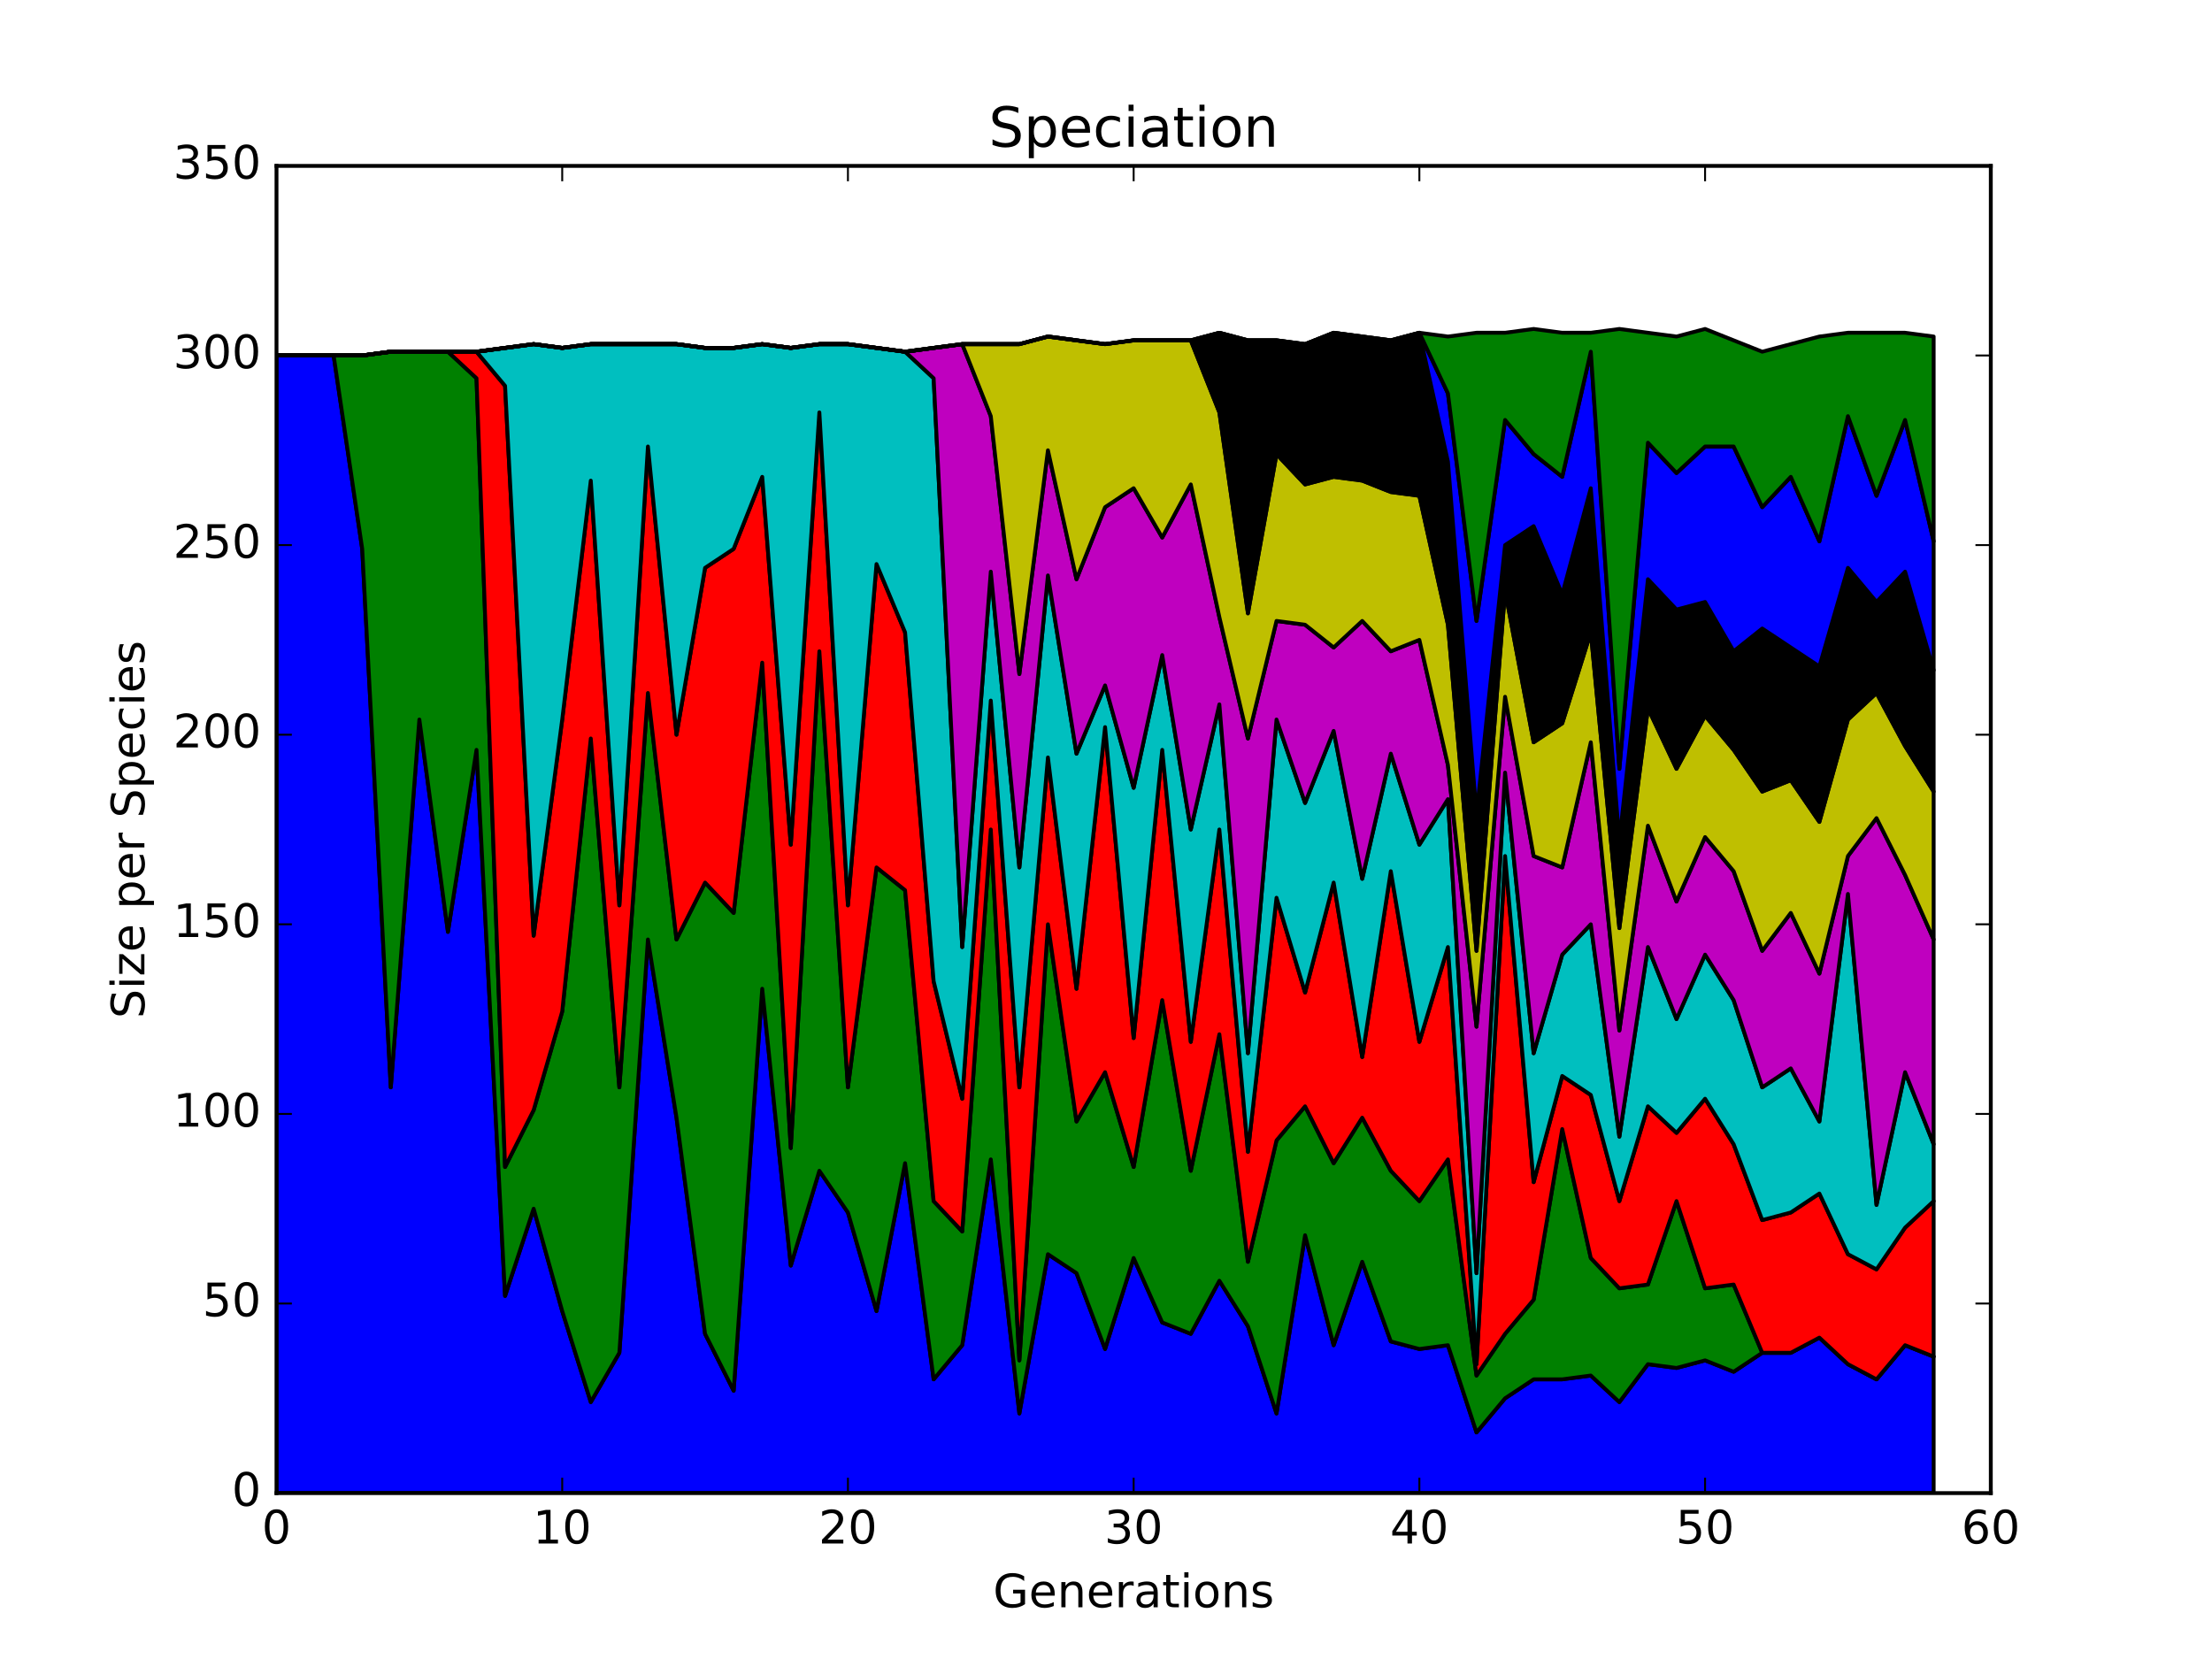 <?xml version="1.0" encoding="utf-8" standalone="no"?>
<!DOCTYPE svg PUBLIC "-//W3C//DTD SVG 1.1//EN"
  "http://www.w3.org/Graphics/SVG/1.1/DTD/svg11.dtd">
<!-- Created with matplotlib (http://matplotlib.org/) -->
<svg height="432pt" version="1.1" viewBox="0 0 576 432" width="576pt" xmlns="http://www.w3.org/2000/svg" xmlns:xlink="http://www.w3.org/1999/xlink">
 <defs>
  <style type="text/css">
*{stroke-linecap:butt;stroke-linejoin:round;stroke-miterlimit:100000;}
  </style>
 </defs>
 <g id="figure_1">
  <g id="patch_1">
   <path d="M 0 432 
L 576 432 
L 576 0 
L 0 0 
z
" style="fill:#ffffff;"/>
  </g>
  <g id="axes_1">
   <g id="patch_2">
    <path d="M 72 388.8 
L 518.4 388.8 
L 518.4 43.2 
L 72 43.2 
z
" style="fill:#ffffff;"/>
   </g>
   <g id="PolyCollection_1">
    <defs>
     <path d="M 72 -339.429 
L 72 -43.2 
L 79.44 -43.2 
L 86.88 -43.2 
L 94.32 -43.2 
L 101.76 -43.2 
L 109.2 -43.2 
L 116.64 -43.2 
L 124.08 -43.2 
L 131.52 -43.2 
L 138.96 -43.2 
L 146.4 -43.2 
L 153.84 -43.2 
L 161.28 -43.2 
L 168.72 -43.2 
L 176.16 -43.2 
L 183.6 -43.2 
L 191.04 -43.2 
L 198.48 -43.2 
L 205.92 -43.2 
L 213.36 -43.2 
L 220.8 -43.2 
L 228.24 -43.2 
L 235.68 -43.2 
L 243.12 -43.2 
L 250.56 -43.2 
L 258 -43.2 
L 265.44 -43.2 
L 272.88 -43.2 
L 280.32 -43.2 
L 287.76 -43.2 
L 295.2 -43.2 
L 302.64 -43.2 
L 310.08 -43.2 
L 317.52 -43.2 
L 324.96 -43.2 
L 332.4 -43.2 
L 339.84 -43.2 
L 347.28 -43.2 
L 354.72 -43.2 
L 362.16 -43.2 
L 369.6 -43.2 
L 377.04 -43.2 
L 384.48 -43.2 
L 391.92 -43.2 
L 399.36 -43.2 
L 406.8 -43.2 
L 414.24 -43.2 
L 421.68 -43.2 
L 429.12 -43.2 
L 436.56 -43.2 
L 444 -43.2 
L 451.44 -43.2 
L 458.88 -43.2 
L 466.32 -43.2 
L 473.76 -43.2 
L 481.2 -43.2 
L 488.64 -43.2 
L 496.08 -43.2 
L 503.52 -43.2 
L 503.52 -78.747 
L 503.52 -78.747 
L 496.08 -81.71 
L 488.64 -72.823 
L 481.2 -76.773 
L 473.76 -83.685 
L 466.32 -79.735 
L 458.88 -79.735 
L 451.44 -74.798 
L 444 -77.76 
L 436.56 -75.785 
L 429.12 -76.773 
L 421.68 -66.898 
L 414.24 -73.81 
L 406.8 -72.823 
L 399.36 -72.823 
L 391.92 -67.886 
L 384.48 -58.999 
L 377.04 -81.71 
L 369.6 -80.722 
L 362.16 -82.697 
L 354.72 -103.433 
L 347.28 -81.71 
L 339.84 -110.345 
L 332.4 -63.936 
L 324.96 -86.647 
L 317.52 -98.496 
L 310.08 -84.672 
L 302.64 -87.634 
L 295.2 -104.421 
L 287.76 -80.722 
L 280.32 -100.471 
L 272.88 -105.408 
L 265.44 -63.936 
L 258 -130.094 
L 250.56 -81.71 
L 243.12 -72.823 
L 235.68 -129.106 
L 228.24 -90.597 
L 220.8 -116.27 
L 213.36 -127.131 
L 205.92 -102.446 
L 198.48 -174.528 
L 191.04 -69.861 
L 183.6 -84.672 
L 176.16 -140.955 
L 168.72 -187.365 
L 161.28 -79.735 
L 153.84 -66.898 
L 146.4 -90.597 
L 138.96 -117.257 
L 131.52 -94.546 
L 124.08 -236.736 
L 116.64 -189.339 
L 109.2 -244.635 
L 101.76 -148.855 
L 94.32 -289.07 
L 86.88 -339.429 
L 79.44 -339.429 
L 72 -339.429 
z
" id="maac82a15f3" style="stroke:#000000;"/>
    </defs>
    <g clip-path="url(#p3426b1078d)">
     <use style="fill:#0000ff;stroke:#000000;" x="0.0" xlink:href="#maac82a15f3" y="432.0"/>
    </g>
   </g>
   <g id="PolyCollection_2">
    <defs>
     <path d="M 72 -339.429 
L 72 -339.429 
L 79.44 -339.429 
L 86.88 -339.429 
L 94.32 -289.07 
L 101.76 -148.855 
L 109.2 -244.635 
L 116.64 -189.339 
L 124.08 -236.736 
L 131.52 -94.546 
L 138.96 -117.257 
L 146.4 -90.597 
L 153.84 -66.898 
L 161.28 -79.735 
L 168.72 -187.365 
L 176.16 -140.955 
L 183.6 -84.672 
L 191.04 -69.861 
L 198.48 -174.528 
L 205.92 -102.446 
L 213.36 -127.131 
L 220.8 -116.27 
L 228.24 -90.597 
L 235.68 -129.106 
L 243.12 -72.823 
L 250.56 -81.71 
L 258 -130.094 
L 265.44 -63.936 
L 272.88 -105.408 
L 280.32 -100.471 
L 287.76 -80.722 
L 295.2 -104.421 
L 302.64 -87.634 
L 310.08 -84.672 
L 317.52 -98.496 
L 324.96 -86.647 
L 332.4 -63.936 
L 339.84 -110.345 
L 347.28 -81.71 
L 354.72 -103.433 
L 362.16 -82.697 
L 369.6 -80.722 
L 377.04 -81.71 
L 384.48 -58.999 
L 391.92 -67.886 
L 399.36 -72.823 
L 406.8 -72.823 
L 414.24 -73.81 
L 421.68 -66.898 
L 429.12 -76.773 
L 436.56 -75.785 
L 444 -77.76 
L 451.44 -74.798 
L 458.88 -79.735 
L 466.32 -79.735 
L 473.76 -83.685 
L 481.2 -76.773 
L 488.64 -72.823 
L 496.08 -81.71 
L 503.52 -78.747 
L 503.52 -78.747 
L 503.52 -78.747 
L 496.08 -81.71 
L 488.64 -72.823 
L 481.2 -76.773 
L 473.76 -83.685 
L 466.32 -79.735 
L 458.88 -79.735 
L 451.44 -97.509 
L 444 -96.521 
L 436.56 -119.232 
L 429.12 -97.509 
L 421.68 -96.521 
L 414.24 -104.421 
L 406.8 -137.993 
L 399.36 -93.559 
L 391.92 -84.672 
L 384.48 -73.81 
L 377.04 -130.094 
L 369.6 -119.232 
L 362.16 -127.131 
L 354.72 -140.955 
L 347.28 -129.106 
L 339.84 -143.918 
L 332.4 -135.031 
L 324.96 -103.433 
L 317.52 -162.679 
L 310.08 -127.131 
L 302.64 -171.566 
L 295.2 -128.119 
L 287.76 -152.805 
L 280.32 -139.968 
L 272.88 -191.314 
L 265.44 -77.76 
L 258 -216 
L 250.56 -111.333 
L 243.12 -119.232 
L 235.68 -200.201 
L 228.24 -206.126 
L 220.8 -148.855 
L 213.36 -262.409 
L 205.92 -133.056 
L 198.48 -259.447 
L 191.04 -194.277 
L 183.6 -202.176 
L 176.16 -187.365 
L 168.72 -251.547 
L 161.28 -148.855 
L 153.84 -239.698 
L 146.4 -168.603 
L 138.96 -142.93 
L 131.52 -128.119 
L 124.08 -333.504 
L 116.64 -340.416 
L 109.2 -340.416 
L 101.76 -340.416 
L 94.32 -339.429 
L 86.88 -339.429 
L 79.44 -339.429 
L 72 -339.429 
z
" id="m6b9187f626" style="stroke:#000000;"/>
    </defs>
    <g clip-path="url(#p3426b1078d)">
     <use style="fill:#008000;stroke:#000000;" x="0.0" xlink:href="#m6b9187f626" y="432.0"/>
    </g>
   </g>
   <g id="PolyCollection_3">
    <defs>
     <path d="M 72 -339.429 
L 72 -339.429 
L 79.44 -339.429 
L 86.88 -339.429 
L 94.32 -339.429 
L 101.76 -340.416 
L 109.2 -340.416 
L 116.64 -340.416 
L 124.08 -333.504 
L 131.52 -128.119 
L 138.96 -142.93 
L 146.4 -168.603 
L 153.84 -239.698 
L 161.28 -148.855 
L 168.72 -251.547 
L 176.16 -187.365 
L 183.6 -202.176 
L 191.04 -194.277 
L 198.48 -259.447 
L 205.92 -133.056 
L 213.36 -262.409 
L 220.8 -148.855 
L 228.24 -206.126 
L 235.68 -200.201 
L 243.12 -119.232 
L 250.56 -111.333 
L 258 -216 
L 265.44 -77.76 
L 272.88 -191.314 
L 280.32 -139.968 
L 287.76 -152.805 
L 295.2 -128.119 
L 302.64 -171.566 
L 310.08 -127.131 
L 317.52 -162.679 
L 324.96 -103.433 
L 332.4 -135.031 
L 339.84 -143.918 
L 347.28 -129.106 
L 354.72 -140.955 
L 362.16 -127.131 
L 369.6 -119.232 
L 377.04 -130.094 
L 384.48 -73.81 
L 391.92 -84.672 
L 399.36 -93.559 
L 406.8 -137.993 
L 414.24 -104.421 
L 421.68 -96.521 
L 429.12 -97.509 
L 436.56 -119.232 
L 444 -96.521 
L 451.44 -97.509 
L 458.88 -79.735 
L 466.32 -79.735 
L 473.76 -83.685 
L 481.2 -76.773 
L 488.64 -72.823 
L 496.08 -81.71 
L 503.52 -78.747 
L 503.52 -119.232 
L 503.52 -119.232 
L 496.08 -112.32 
L 488.64 -101.458 
L 481.2 -105.408 
L 473.76 -121.207 
L 466.32 -116.27 
L 458.88 -114.295 
L 451.44 -134.043 
L 444 -145.893 
L 436.56 -137.006 
L 429.12 -143.918 
L 421.68 -119.232 
L 414.24 -146.88 
L 406.8 -151.817 
L 399.36 -124.169 
L 391.92 -209.088 
L 384.48 -76.773 
L 377.04 -185.39 
L 369.6 -160.704 
L 362.16 -205.138 
L 354.72 -156.754 
L 347.28 -202.176 
L 339.84 -173.541 
L 332.4 -198.226 
L 324.96 -132.069 
L 317.52 -216 
L 310.08 -160.704 
L 302.64 -236.736 
L 295.2 -161.691 
L 287.76 -242.661 
L 280.32 -174.528 
L 272.88 -234.761 
L 265.44 -148.855 
L 258 -249.573 
L 250.56 -145.893 
L 243.12 -176.503 
L 235.68 -267.346 
L 228.24 -285.12 
L 220.8 -196.251 
L 213.36 -324.617 
L 205.92 -212.05 
L 198.48 -307.831 
L 191.04 -289.07 
L 183.6 -284.133 
L 176.16 -240.686 
L 168.72 -315.73 
L 161.28 -196.251 
L 153.84 -306.843 
L 146.4 -244.635 
L 138.96 -188.352 
L 131.52 -331.529 
L 124.08 -340.416 
L 116.64 -340.416 
L 109.2 -340.416 
L 101.76 -340.416 
L 94.32 -339.429 
L 86.88 -339.429 
L 79.44 -339.429 
L 72 -339.429 
z
" id="m9c274bc569" style="stroke:#000000;"/>
    </defs>
    <g clip-path="url(#p3426b1078d)">
     <use style="fill:#ff0000;stroke:#000000;" x="0.0" xlink:href="#m9c274bc569" y="432.0"/>
    </g>
   </g>
   <g id="PolyCollection_4">
    <defs>
     <path d="M 72 -339.429 
L 72 -339.429 
L 79.44 -339.429 
L 86.88 -339.429 
L 94.32 -339.429 
L 101.76 -340.416 
L 109.2 -340.416 
L 116.64 -340.416 
L 124.08 -340.416 
L 131.52 -331.529 
L 138.96 -188.352 
L 146.4 -244.635 
L 153.84 -306.843 
L 161.28 -196.251 
L 168.72 -315.73 
L 176.16 -240.686 
L 183.6 -284.133 
L 191.04 -289.07 
L 198.48 -307.831 
L 205.92 -212.05 
L 213.36 -324.617 
L 220.8 -196.251 
L 228.24 -285.12 
L 235.68 -267.346 
L 243.12 -176.503 
L 250.56 -145.893 
L 258 -249.573 
L 265.44 -148.855 
L 272.88 -234.761 
L 280.32 -174.528 
L 287.76 -242.661 
L 295.2 -161.691 
L 302.64 -236.736 
L 310.08 -160.704 
L 317.52 -216 
L 324.96 -132.069 
L 332.4 -198.226 
L 339.84 -173.541 
L 347.28 -202.176 
L 354.72 -156.754 
L 362.16 -205.138 
L 369.6 -160.704 
L 377.04 -185.39 
L 384.48 -76.773 
L 391.92 -209.088 
L 399.36 -124.169 
L 406.8 -151.817 
L 414.24 -146.88 
L 421.68 -119.232 
L 429.12 -143.918 
L 436.56 -137.006 
L 444 -145.893 
L 451.44 -134.043 
L 458.88 -114.295 
L 466.32 -116.27 
L 473.76 -121.207 
L 481.2 -105.408 
L 488.64 -101.458 
L 496.08 -112.32 
L 503.52 -119.232 
L 503.52 -134.043 
L 503.52 -134.043 
L 496.08 -152.805 
L 488.64 -118.245 
L 481.2 -199.214 
L 473.76 -139.968 
L 466.32 -153.792 
L 458.88 -148.855 
L 451.44 -171.566 
L 444 -183.415 
L 436.56 -166.629 
L 429.12 -185.39 
L 421.68 -136.018 
L 414.24 -191.314 
L 406.8 -183.415 
L 399.36 -157.742 
L 391.92 -230.811 
L 384.48 -100.471 
L 377.04 -223.899 
L 369.6 -212.05 
L 362.16 -235.749 
L 354.72 -203.163 
L 347.28 -241.673 
L 339.84 -222.912 
L 332.4 -244.635 
L 324.96 -157.742 
L 317.52 -248.585 
L 310.08 -216 
L 302.64 -261.422 
L 295.2 -226.862 
L 287.76 -253.522 
L 280.32 -235.749 
L 272.88 -282.158 
L 265.44 -206.126 
L 258 -283.145 
L 250.56 -185.39 
L 243.12 -333.504 
L 235.68 -340.416 
L 228.24 -341.403 
L 220.8 -342.391 
L 213.36 -342.391 
L 205.92 -341.403 
L 198.48 -342.391 
L 191.04 -341.403 
L 183.6 -341.403 
L 176.16 -342.391 
L 168.72 -342.391 
L 161.28 -342.391 
L 153.84 -342.391 
L 146.4 -341.403 
L 138.96 -342.391 
L 131.52 -341.403 
L 124.08 -340.416 
L 116.64 -340.416 
L 109.2 -340.416 
L 101.76 -340.416 
L 94.32 -339.429 
L 86.88 -339.429 
L 79.44 -339.429 
L 72 -339.429 
z
" id="m6efb869e89" style="stroke:#000000;"/>
    </defs>
    <g clip-path="url(#p3426b1078d)">
     <use style="fill:#00bfbf;stroke:#000000;" x="0.0" xlink:href="#m6efb869e89" y="432.0"/>
    </g>
   </g>
   <g id="PolyCollection_5">
    <defs>
     <path d="M 72 -339.429 
L 72 -339.429 
L 79.44 -339.429 
L 86.88 -339.429 
L 94.32 -339.429 
L 101.76 -340.416 
L 109.2 -340.416 
L 116.64 -340.416 
L 124.08 -340.416 
L 131.52 -341.403 
L 138.96 -342.391 
L 146.4 -341.403 
L 153.84 -342.391 
L 161.28 -342.391 
L 168.72 -342.391 
L 176.16 -342.391 
L 183.6 -341.403 
L 191.04 -341.403 
L 198.48 -342.391 
L 205.92 -341.403 
L 213.36 -342.391 
L 220.8 -342.391 
L 228.24 -341.403 
L 235.68 -340.416 
L 243.12 -333.504 
L 250.56 -185.39 
L 258 -283.145 
L 265.44 -206.126 
L 272.88 -282.158 
L 280.32 -235.749 
L 287.76 -253.522 
L 295.2 -226.862 
L 302.64 -261.422 
L 310.08 -216 
L 317.52 -248.585 
L 324.96 -157.742 
L 332.4 -244.635 
L 339.84 -222.912 
L 347.28 -241.673 
L 354.72 -203.163 
L 362.16 -235.749 
L 369.6 -212.05 
L 377.04 -223.899 
L 384.48 -100.471 
L 391.92 -230.811 
L 399.36 -157.742 
L 406.8 -183.415 
L 414.24 -191.314 
L 421.68 -136.018 
L 429.12 -185.39 
L 436.56 -166.629 
L 444 -183.415 
L 451.44 -171.566 
L 458.88 -148.855 
L 466.32 -153.792 
L 473.76 -139.968 
L 481.2 -199.214 
L 488.64 -118.245 
L 496.08 -152.805 
L 503.52 -134.043 
L 503.52 -187.365 
L 503.52 -187.365 
L 496.08 -204.151 
L 488.64 -218.962 
L 481.2 -209.088 
L 473.76 -178.478 
L 466.32 -194.277 
L 458.88 -184.402 
L 451.44 -205.138 
L 444 -214.025 
L 436.56 -197.239 
L 429.12 -216.987 
L 421.68 -163.666 
L 414.24 -238.711 
L 406.8 -206.126 
L 399.36 -209.088 
L 391.92 -250.56 
L 384.48 -164.654 
L 377.04 -232.786 
L 369.6 -265.371 
L 362.16 -262.409 
L 354.72 -270.309 
L 347.28 -263.397 
L 339.84 -269.321 
L 332.4 -270.309 
L 324.96 -239.698 
L 317.52 -271.296 
L 310.08 -305.856 
L 302.64 -292.032 
L 295.2 -304.869 
L 287.76 -299.931 
L 280.32 -281.17 
L 272.88 -314.743 
L 265.44 -256.485 
L 258 -323.63 
L 250.56 -342.391 
L 243.12 -341.403 
L 235.68 -340.416 
L 228.24 -341.403 
L 220.8 -342.391 
L 213.36 -342.391 
L 205.92 -341.403 
L 198.48 -342.391 
L 191.04 -341.403 
L 183.6 -341.403 
L 176.16 -342.391 
L 168.72 -342.391 
L 161.28 -342.391 
L 153.84 -342.391 
L 146.4 -341.403 
L 138.96 -342.391 
L 131.52 -341.403 
L 124.08 -340.416 
L 116.64 -340.416 
L 109.2 -340.416 
L 101.76 -340.416 
L 94.32 -339.429 
L 86.88 -339.429 
L 79.44 -339.429 
L 72 -339.429 
z
" id="m930fd33ab0" style="stroke:#000000;"/>
    </defs>
    <g clip-path="url(#p3426b1078d)">
     <use style="fill:#bf00bf;stroke:#000000;" x="0.0" xlink:href="#m930fd33ab0" y="432.0"/>
    </g>
   </g>
   <g id="PolyCollection_6">
    <defs>
     <path d="M 72 -339.429 
L 72 -339.429 
L 79.44 -339.429 
L 86.88 -339.429 
L 94.32 -339.429 
L 101.76 -340.416 
L 109.2 -340.416 
L 116.64 -340.416 
L 124.08 -340.416 
L 131.52 -341.403 
L 138.96 -342.391 
L 146.4 -341.403 
L 153.84 -342.391 
L 161.28 -342.391 
L 168.72 -342.391 
L 176.16 -342.391 
L 183.6 -341.403 
L 191.04 -341.403 
L 198.48 -342.391 
L 205.92 -341.403 
L 213.36 -342.391 
L 220.8 -342.391 
L 228.24 -341.403 
L 235.68 -340.416 
L 243.12 -341.403 
L 250.56 -342.391 
L 258 -323.63 
L 265.44 -256.485 
L 272.88 -314.743 
L 280.32 -281.17 
L 287.76 -299.931 
L 295.2 -304.869 
L 302.64 -292.032 
L 310.08 -305.856 
L 317.52 -271.296 
L 324.96 -239.698 
L 332.4 -270.309 
L 339.84 -269.321 
L 347.28 -263.397 
L 354.72 -270.309 
L 362.16 -262.409 
L 369.6 -265.371 
L 377.04 -232.786 
L 384.48 -164.654 
L 391.92 -250.56 
L 399.36 -209.088 
L 406.8 -206.126 
L 414.24 -238.711 
L 421.68 -163.666 
L 429.12 -216.987 
L 436.56 -197.239 
L 444 -214.025 
L 451.44 -205.138 
L 458.88 -184.402 
L 466.32 -194.277 
L 473.76 -178.478 
L 481.2 -209.088 
L 488.64 -218.962 
L 496.08 -204.151 
L 503.52 -187.365 
L 503.52 -225.874 
L 503.52 -225.874 
L 496.08 -237.723 
L 488.64 -251.547 
L 481.2 -244.635 
L 473.76 -217.975 
L 466.32 -228.837 
L 458.88 -225.874 
L 451.44 -236.736 
L 444 -245.623 
L 436.56 -231.799 
L 429.12 -247.598 
L 421.68 -190.327 
L 414.24 -267.346 
L 406.8 -243.648 
L 399.36 -238.711 
L 391.92 -278.208 
L 384.48 -184.402 
L 377.04 -269.321 
L 369.6 -302.894 
L 362.16 -303.881 
L 354.72 -306.843 
L 347.28 -307.831 
L 339.84 -305.856 
L 332.4 -313.755 
L 324.96 -272.283 
L 317.52 -324.617 
L 310.08 -343.378 
L 302.64 -343.378 
L 295.2 -343.378 
L 287.76 -342.391 
L 280.32 -343.378 
L 272.88 -344.366 
L 265.44 -342.391 
L 258 -342.391 
L 250.56 -342.391 
L 243.12 -341.403 
L 235.68 -340.416 
L 228.24 -341.403 
L 220.8 -342.391 
L 213.36 -342.391 
L 205.92 -341.403 
L 198.48 -342.391 
L 191.04 -341.403 
L 183.6 -341.403 
L 176.16 -342.391 
L 168.72 -342.391 
L 161.28 -342.391 
L 153.84 -342.391 
L 146.4 -341.403 
L 138.96 -342.391 
L 131.52 -341.403 
L 124.08 -340.416 
L 116.64 -340.416 
L 109.2 -340.416 
L 101.76 -340.416 
L 94.32 -339.429 
L 86.88 -339.429 
L 79.44 -339.429 
L 72 -339.429 
z
" id="m893daa9c89" style="stroke:#000000;"/>
    </defs>
    <g clip-path="url(#p3426b1078d)">
     <use style="fill:#bfbf00;stroke:#000000;" x="0.0" xlink:href="#m893daa9c89" y="432.0"/>
    </g>
   </g>
   <g id="PolyCollection_7">
    <defs>
     <path d="M 72 -339.429 
L 72 -339.429 
L 79.44 -339.429 
L 86.88 -339.429 
L 94.32 -339.429 
L 101.76 -340.416 
L 109.2 -340.416 
L 116.64 -340.416 
L 124.08 -340.416 
L 131.52 -341.403 
L 138.96 -342.391 
L 146.4 -341.403 
L 153.84 -342.391 
L 161.28 -342.391 
L 168.72 -342.391 
L 176.16 -342.391 
L 183.6 -341.403 
L 191.04 -341.403 
L 198.48 -342.391 
L 205.92 -341.403 
L 213.36 -342.391 
L 220.8 -342.391 
L 228.24 -341.403 
L 235.68 -340.416 
L 243.12 -341.403 
L 250.56 -342.391 
L 258 -342.391 
L 265.44 -342.391 
L 272.88 -344.366 
L 280.32 -343.378 
L 287.76 -342.391 
L 295.2 -343.378 
L 302.64 -343.378 
L 310.08 -343.378 
L 317.52 -324.617 
L 324.96 -272.283 
L 332.4 -313.755 
L 339.84 -305.856 
L 347.28 -307.831 
L 354.72 -306.843 
L 362.16 -303.881 
L 369.6 -302.894 
L 377.04 -269.321 
L 384.48 -184.402 
L 391.92 -278.208 
L 399.36 -238.711 
L 406.8 -243.648 
L 414.24 -267.346 
L 421.68 -190.327 
L 429.12 -247.598 
L 436.56 -231.799 
L 444 -245.623 
L 451.44 -236.736 
L 458.88 -225.874 
L 466.32 -228.837 
L 473.76 -217.975 
L 481.2 -244.635 
L 488.64 -251.547 
L 496.08 -237.723 
L 503.52 -225.874 
L 503.52 -257.472 
L 503.52 -257.472 
L 496.08 -283.145 
L 488.64 -275.246 
L 481.2 -284.133 
L 473.76 -258.459 
L 466.32 -263.397 
L 458.88 -268.334 
L 451.44 -262.409 
L 444 -275.246 
L 436.56 -273.271 
L 429.12 -281.17 
L 421.68 -213.038 
L 414.24 -304.869 
L 406.8 -277.221 
L 399.36 -294.994 
L 391.92 -290.057 
L 384.48 -219.95 
L 377.04 -311.781 
L 369.6 -345.353 
L 362.16 -343.378 
L 354.72 -344.366 
L 347.28 -345.353 
L 339.84 -342.391 
L 332.4 -343.378 
L 324.96 -343.378 
L 317.52 -345.353 
L 310.08 -343.378 
L 302.64 -343.378 
L 295.2 -343.378 
L 287.76 -342.391 
L 280.32 -343.378 
L 272.88 -344.366 
L 265.44 -342.391 
L 258 -342.391 
L 250.56 -342.391 
L 243.12 -341.403 
L 235.68 -340.416 
L 228.24 -341.403 
L 220.8 -342.391 
L 213.36 -342.391 
L 205.92 -341.403 
L 198.48 -342.391 
L 191.04 -341.403 
L 183.6 -341.403 
L 176.16 -342.391 
L 168.72 -342.391 
L 161.28 -342.391 
L 153.84 -342.391 
L 146.4 -341.403 
L 138.96 -342.391 
L 131.52 -341.403 
L 124.08 -340.416 
L 116.64 -340.416 
L 109.2 -340.416 
L 101.76 -340.416 
L 94.32 -339.429 
L 86.88 -339.429 
L 79.44 -339.429 
L 72 -339.429 
z
" id="m701baa57bd" style="stroke:#000000;"/>
    </defs>
    <g clip-path="url(#p3426b1078d)">
     <use style="stroke:#000000;" x="0.0" xlink:href="#m701baa57bd" y="432.0"/>
    </g>
   </g>
   <g id="PolyCollection_8">
    <defs>
     <path d="M 72 -339.429 
L 72 -339.429 
L 79.44 -339.429 
L 86.88 -339.429 
L 94.32 -339.429 
L 101.76 -340.416 
L 109.2 -340.416 
L 116.64 -340.416 
L 124.08 -340.416 
L 131.52 -341.403 
L 138.96 -342.391 
L 146.4 -341.403 
L 153.84 -342.391 
L 161.28 -342.391 
L 168.72 -342.391 
L 176.16 -342.391 
L 183.6 -341.403 
L 191.04 -341.403 
L 198.48 -342.391 
L 205.92 -341.403 
L 213.36 -342.391 
L 220.8 -342.391 
L 228.24 -341.403 
L 235.68 -340.416 
L 243.12 -341.403 
L 250.56 -342.391 
L 258 -342.391 
L 265.44 -342.391 
L 272.88 -344.366 
L 280.32 -343.378 
L 287.76 -342.391 
L 295.2 -343.378 
L 302.64 -343.378 
L 310.08 -343.378 
L 317.52 -345.353 
L 324.96 -343.378 
L 332.4 -343.378 
L 339.84 -342.391 
L 347.28 -345.353 
L 354.72 -344.366 
L 362.16 -343.378 
L 369.6 -345.353 
L 377.04 -311.781 
L 384.48 -219.95 
L 391.92 -290.057 
L 399.36 -294.994 
L 406.8 -277.221 
L 414.24 -304.869 
L 421.68 -213.038 
L 429.12 -281.17 
L 436.56 -273.271 
L 444 -275.246 
L 451.44 -262.409 
L 458.88 -268.334 
L 466.32 -263.397 
L 473.76 -258.459 
L 481.2 -284.133 
L 488.64 -275.246 
L 496.08 -283.145 
L 503.52 -257.472 
L 503.52 -291.045 
L 503.52 -291.045 
L 496.08 -322.642 
L 488.64 -302.894 
L 481.2 -323.63 
L 473.76 -291.045 
L 466.32 -307.831 
L 458.88 -299.931 
L 451.44 -315.73 
L 444 -315.73 
L 436.56 -308.818 
L 429.12 -316.718 
L 421.68 -231.799 
L 414.24 -340.416 
L 406.8 -307.831 
L 399.36 -313.755 
L 391.92 -322.642 
L 384.48 -270.309 
L 377.04 -329.554 
L 369.6 -345.353 
L 362.16 -343.378 
L 354.72 -344.366 
L 347.28 -345.353 
L 339.84 -342.391 
L 332.4 -343.378 
L 324.96 -343.378 
L 317.52 -345.353 
L 310.08 -343.378 
L 302.64 -343.378 
L 295.2 -343.378 
L 287.76 -342.391 
L 280.32 -343.378 
L 272.88 -344.366 
L 265.44 -342.391 
L 258 -342.391 
L 250.56 -342.391 
L 243.12 -341.403 
L 235.68 -340.416 
L 228.24 -341.403 
L 220.8 -342.391 
L 213.36 -342.391 
L 205.92 -341.403 
L 198.48 -342.391 
L 191.04 -341.403 
L 183.6 -341.403 
L 176.16 -342.391 
L 168.72 -342.391 
L 161.28 -342.391 
L 153.84 -342.391 
L 146.4 -341.403 
L 138.96 -342.391 
L 131.52 -341.403 
L 124.08 -340.416 
L 116.64 -340.416 
L 109.2 -340.416 
L 101.76 -340.416 
L 94.32 -339.429 
L 86.88 -339.429 
L 79.44 -339.429 
L 72 -339.429 
z
" id="m7bb34d4a0a" style="stroke:#000000;"/>
    </defs>
    <g clip-path="url(#p3426b1078d)">
     <use style="fill:#0000ff;stroke:#000000;" x="0.0" xlink:href="#m7bb34d4a0a" y="432.0"/>
    </g>
   </g>
   <g id="PolyCollection_9">
    <defs>
     <path d="M 72 -339.429 
L 72 -339.429 
L 79.44 -339.429 
L 86.88 -339.429 
L 94.32 -339.429 
L 101.76 -340.416 
L 109.2 -340.416 
L 116.64 -340.416 
L 124.08 -340.416 
L 131.52 -341.403 
L 138.96 -342.391 
L 146.4 -341.403 
L 153.84 -342.391 
L 161.28 -342.391 
L 168.72 -342.391 
L 176.16 -342.391 
L 183.6 -341.403 
L 191.04 -341.403 
L 198.48 -342.391 
L 205.92 -341.403 
L 213.36 -342.391 
L 220.8 -342.391 
L 228.24 -341.403 
L 235.68 -340.416 
L 243.12 -341.403 
L 250.56 -342.391 
L 258 -342.391 
L 265.44 -342.391 
L 272.88 -344.366 
L 280.32 -343.378 
L 287.76 -342.391 
L 295.2 -343.378 
L 302.64 -343.378 
L 310.08 -343.378 
L 317.52 -345.353 
L 324.96 -343.378 
L 332.4 -343.378 
L 339.84 -342.391 
L 347.28 -345.353 
L 354.72 -344.366 
L 362.16 -343.378 
L 369.6 -345.353 
L 377.04 -329.554 
L 384.48 -270.309 
L 391.92 -322.642 
L 399.36 -313.755 
L 406.8 -307.831 
L 414.24 -340.416 
L 421.68 -231.799 
L 429.12 -316.718 
L 436.56 -308.818 
L 444 -315.73 
L 451.44 -315.73 
L 458.88 -299.931 
L 466.32 -307.831 
L 473.76 -291.045 
L 481.2 -323.63 
L 488.64 -302.894 
L 496.08 -322.642 
L 503.52 -291.045 
L 503.52 -344.366 
L 503.52 -344.366 
L 496.08 -345.353 
L 488.64 -345.353 
L 481.2 -345.353 
L 473.76 -344.366 
L 466.32 -342.391 
L 458.88 -340.416 
L 451.44 -343.378 
L 444 -346.341 
L 436.56 -344.366 
L 429.12 -345.353 
L 421.68 -346.341 
L 414.24 -345.353 
L 406.8 -345.353 
L 399.36 -346.341 
L 391.92 -345.353 
L 384.48 -345.353 
L 377.04 -344.366 
L 369.6 -345.353 
L 362.16 -343.378 
L 354.72 -344.366 
L 347.28 -345.353 
L 339.84 -342.391 
L 332.4 -343.378 
L 324.96 -343.378 
L 317.52 -345.353 
L 310.08 -343.378 
L 302.64 -343.378 
L 295.2 -343.378 
L 287.76 -342.391 
L 280.32 -343.378 
L 272.88 -344.366 
L 265.44 -342.391 
L 258 -342.391 
L 250.56 -342.391 
L 243.12 -341.403 
L 235.68 -340.416 
L 228.24 -341.403 
L 220.8 -342.391 
L 213.36 -342.391 
L 205.92 -341.403 
L 198.48 -342.391 
L 191.04 -341.403 
L 183.6 -341.403 
L 176.16 -342.391 
L 168.72 -342.391 
L 161.28 -342.391 
L 153.84 -342.391 
L 146.4 -341.403 
L 138.96 -342.391 
L 131.52 -341.403 
L 124.08 -340.416 
L 116.64 -340.416 
L 109.2 -340.416 
L 101.76 -340.416 
L 94.32 -339.429 
L 86.88 -339.429 
L 79.44 -339.429 
L 72 -339.429 
z
" id="m435886ba65" style="stroke:#000000;"/>
    </defs>
    <g clip-path="url(#p3426b1078d)">
     <use style="fill:#008000;stroke:#000000;" x="0.0" xlink:href="#m435886ba65" y="432.0"/>
    </g>
   </g>
   <g id="patch_3">
    <path d="M 72 43.2 
L 518.4 43.2 
" style="fill:none;stroke:#000000;stroke-linecap:square;stroke-linejoin:miter;"/>
   </g>
   <g id="patch_4">
    <path d="M 72 388.8 
L 518.4 388.8 
" style="fill:none;stroke:#000000;stroke-linecap:square;stroke-linejoin:miter;"/>
   </g>
   <g id="patch_5">
    <path d="M 72 388.8 
L 72 43.2 
" style="fill:none;stroke:#000000;stroke-linecap:square;stroke-linejoin:miter;"/>
   </g>
   <g id="patch_6">
    <path d="M 518.4 388.8 
L 518.4 43.2 
" style="fill:none;stroke:#000000;stroke-linecap:square;stroke-linejoin:miter;"/>
   </g>
   <g id="matplotlib.axis_1">
    <g id="xtick_1">
     <g id="line2d_1">
      <defs>
       <path d="M 0 0 
L 0 -4 
" id="md14e6d99e1" style="stroke:#000000;stroke-width:0.5;"/>
      </defs>
      <g>
       <use style="stroke:#000000;stroke-width:0.5;" x="72.0" xlink:href="#md14e6d99e1" y="388.8"/>
      </g>
     </g>
     <g id="line2d_2">
      <defs>
       <path d="M 0 0 
L 0 4 
" id="mfda11fa352" style="stroke:#000000;stroke-width:0.5;"/>
      </defs>
      <g>
       <use style="stroke:#000000;stroke-width:0.5;" x="72.0" xlink:href="#mfda11fa352" y="43.2"/>
      </g>
     </g>
     <g id="text_1">
      <!-- 0 -->
      <defs>
       <path d="M 31.781 66.406 
Q 24.172 66.406 20.328 58.906 
Q 16.5 51.422 16.5 36.375 
Q 16.5 21.391 20.328 13.891 
Q 24.172 6.391 31.781 6.391 
Q 39.453 6.391 43.281 13.891 
Q 47.125 21.391 47.125 36.375 
Q 47.125 51.422 43.281 58.906 
Q 39.453 66.406 31.781 66.406 
M 31.781 74.219 
Q 44.047 74.219 50.516 64.516 
Q 56.984 54.828 56.984 36.375 
Q 56.984 17.969 50.516 8.266 
Q 44.047 -1.422 31.781 -1.422 
Q 19.531 -1.422 13.062 8.266 
Q 6.594 17.969 6.594 36.375 
Q 6.594 54.828 13.062 64.516 
Q 19.531 74.219 31.781 74.219 
" id="BitstreamVeraSans-Roman-30"/>
      </defs>
      <g transform="translate(68.183 401.918)scale(0.12 -0.12)">
       <use xlink:href="#BitstreamVeraSans-Roman-30"/>
      </g>
     </g>
    </g>
    <g id="xtick_2">
     <g id="line2d_3">
      <g>
       <use style="stroke:#000000;stroke-width:0.5;" x="146.4" xlink:href="#md14e6d99e1" y="388.8"/>
      </g>
     </g>
     <g id="line2d_4">
      <g>
       <use style="stroke:#000000;stroke-width:0.5;" x="146.4" xlink:href="#mfda11fa352" y="43.2"/>
      </g>
     </g>
     <g id="text_2">
      <!-- 10 -->
      <defs>
       <path d="M 12.406 8.297 
L 28.516 8.297 
L 28.516 63.922 
L 10.984 60.406 
L 10.984 69.391 
L 28.422 72.906 
L 38.281 72.906 
L 38.281 8.297 
L 54.391 8.297 
L 54.391 0 
L 12.406 0 
z
" id="BitstreamVeraSans-Roman-31"/>
      </defs>
      <g transform="translate(138.765 401.918)scale(0.12 -0.12)">
       <use xlink:href="#BitstreamVeraSans-Roman-31"/>
       <use x="63.623" xlink:href="#BitstreamVeraSans-Roman-30"/>
      </g>
     </g>
    </g>
    <g id="xtick_3">
     <g id="line2d_5">
      <g>
       <use style="stroke:#000000;stroke-width:0.5;" x="220.8" xlink:href="#md14e6d99e1" y="388.8"/>
      </g>
     </g>
     <g id="line2d_6">
      <g>
       <use style="stroke:#000000;stroke-width:0.5;" x="220.8" xlink:href="#mfda11fa352" y="43.2"/>
      </g>
     </g>
     <g id="text_3">
      <!-- 20 -->
      <defs>
       <path d="M 19.188 8.297 
L 53.609 8.297 
L 53.609 0 
L 7.328 0 
L 7.328 8.297 
Q 12.938 14.109 22.625 23.891 
Q 32.328 33.688 34.812 36.531 
Q 39.547 41.844 41.422 45.531 
Q 43.312 49.219 43.312 52.781 
Q 43.312 58.594 39.234 62.25 
Q 35.156 65.922 28.609 65.922 
Q 23.969 65.922 18.812 64.312 
Q 13.672 62.703 7.812 59.422 
L 7.812 69.391 
Q 13.766 71.781 18.938 73 
Q 24.125 74.219 28.422 74.219 
Q 39.75 74.219 46.484 68.547 
Q 53.219 62.891 53.219 53.422 
Q 53.219 48.922 51.531 44.891 
Q 49.859 40.875 45.406 35.406 
Q 44.188 33.984 37.641 27.219 
Q 31.109 20.453 19.188 8.297 
" id="BitstreamVeraSans-Roman-32"/>
      </defs>
      <g transform="translate(213.165 401.918)scale(0.12 -0.12)">
       <use xlink:href="#BitstreamVeraSans-Roman-32"/>
       <use x="63.623" xlink:href="#BitstreamVeraSans-Roman-30"/>
      </g>
     </g>
    </g>
    <g id="xtick_4">
     <g id="line2d_7">
      <g>
       <use style="stroke:#000000;stroke-width:0.5;" x="295.2" xlink:href="#md14e6d99e1" y="388.8"/>
      </g>
     </g>
     <g id="line2d_8">
      <g>
       <use style="stroke:#000000;stroke-width:0.5;" x="295.2" xlink:href="#mfda11fa352" y="43.2"/>
      </g>
     </g>
     <g id="text_4">
      <!-- 30 -->
      <defs>
       <path d="M 40.578 39.312 
Q 47.656 37.797 51.625 33 
Q 55.609 28.219 55.609 21.188 
Q 55.609 10.406 48.188 4.484 
Q 40.766 -1.422 27.094 -1.422 
Q 22.516 -1.422 17.656 -0.516 
Q 12.797 0.391 7.625 2.203 
L 7.625 11.719 
Q 11.719 9.328 16.594 8.109 
Q 21.484 6.891 26.812 6.891 
Q 36.078 6.891 40.938 10.547 
Q 45.797 14.203 45.797 21.188 
Q 45.797 27.641 41.281 31.266 
Q 36.766 34.906 28.719 34.906 
L 20.219 34.906 
L 20.219 43.016 
L 29.109 43.016 
Q 36.375 43.016 40.234 45.922 
Q 44.094 48.828 44.094 54.297 
Q 44.094 59.906 40.109 62.906 
Q 36.141 65.922 28.719 65.922 
Q 24.656 65.922 20.016 65.031 
Q 15.375 64.156 9.812 62.312 
L 9.812 71.094 
Q 15.438 72.656 20.344 73.438 
Q 25.25 74.219 29.594 74.219 
Q 40.828 74.219 47.359 69.109 
Q 53.906 64.016 53.906 55.328 
Q 53.906 49.266 50.438 45.094 
Q 46.969 40.922 40.578 39.312 
" id="BitstreamVeraSans-Roman-33"/>
      </defs>
      <g transform="translate(287.565 401.918)scale(0.12 -0.12)">
       <use xlink:href="#BitstreamVeraSans-Roman-33"/>
       <use x="63.623" xlink:href="#BitstreamVeraSans-Roman-30"/>
      </g>
     </g>
    </g>
    <g id="xtick_5">
     <g id="line2d_9">
      <g>
       <use style="stroke:#000000;stroke-width:0.5;" x="369.6" xlink:href="#md14e6d99e1" y="388.8"/>
      </g>
     </g>
     <g id="line2d_10">
      <g>
       <use style="stroke:#000000;stroke-width:0.5;" x="369.6" xlink:href="#mfda11fa352" y="43.2"/>
      </g>
     </g>
     <g id="text_5">
      <!-- 40 -->
      <defs>
       <path d="M 37.797 64.312 
L 12.891 25.391 
L 37.797 25.391 
z
M 35.203 72.906 
L 47.609 72.906 
L 47.609 25.391 
L 58.016 25.391 
L 58.016 17.188 
L 47.609 17.188 
L 47.609 0 
L 37.797 0 
L 37.797 17.188 
L 4.891 17.188 
L 4.891 26.703 
z
" id="BitstreamVeraSans-Roman-34"/>
      </defs>
      <g transform="translate(361.965 401.918)scale(0.12 -0.12)">
       <use xlink:href="#BitstreamVeraSans-Roman-34"/>
       <use x="63.623" xlink:href="#BitstreamVeraSans-Roman-30"/>
      </g>
     </g>
    </g>
    <g id="xtick_6">
     <g id="line2d_11">
      <g>
       <use style="stroke:#000000;stroke-width:0.5;" x="444.0" xlink:href="#md14e6d99e1" y="388.8"/>
      </g>
     </g>
     <g id="line2d_12">
      <g>
       <use style="stroke:#000000;stroke-width:0.5;" x="444.0" xlink:href="#mfda11fa352" y="43.2"/>
      </g>
     </g>
     <g id="text_6">
      <!-- 50 -->
      <defs>
       <path d="M 10.797 72.906 
L 49.516 72.906 
L 49.516 64.594 
L 19.828 64.594 
L 19.828 46.734 
Q 21.969 47.469 24.109 47.828 
Q 26.266 48.188 28.422 48.188 
Q 40.625 48.188 47.75 41.5 
Q 54.891 34.812 54.891 23.391 
Q 54.891 11.625 47.562 5.094 
Q 40.234 -1.422 26.906 -1.422 
Q 22.312 -1.422 17.547 -0.641 
Q 12.797 0.141 7.719 1.703 
L 7.719 11.625 
Q 12.109 9.234 16.797 8.062 
Q 21.484 6.891 26.703 6.891 
Q 35.156 6.891 40.078 11.328 
Q 45.016 15.766 45.016 23.391 
Q 45.016 31 40.078 35.438 
Q 35.156 39.891 26.703 39.891 
Q 22.75 39.891 18.812 39.016 
Q 14.891 38.141 10.797 36.281 
z
" id="BitstreamVeraSans-Roman-35"/>
      </defs>
      <g transform="translate(436.365 401.918)scale(0.12 -0.12)">
       <use xlink:href="#BitstreamVeraSans-Roman-35"/>
       <use x="63.623" xlink:href="#BitstreamVeraSans-Roman-30"/>
      </g>
     </g>
    </g>
    <g id="xtick_7">
     <g id="line2d_13">
      <g>
       <use style="stroke:#000000;stroke-width:0.5;" x="518.4" xlink:href="#md14e6d99e1" y="388.8"/>
      </g>
     </g>
     <g id="line2d_14">
      <g>
       <use style="stroke:#000000;stroke-width:0.5;" x="518.4" xlink:href="#mfda11fa352" y="43.2"/>
      </g>
     </g>
     <g id="text_7">
      <!-- 60 -->
      <defs>
       <path d="M 33.016 40.375 
Q 26.375 40.375 22.484 35.828 
Q 18.609 31.297 18.609 23.391 
Q 18.609 15.531 22.484 10.953 
Q 26.375 6.391 33.016 6.391 
Q 39.656 6.391 43.531 10.953 
Q 47.406 15.531 47.406 23.391 
Q 47.406 31.297 43.531 35.828 
Q 39.656 40.375 33.016 40.375 
M 52.594 71.297 
L 52.594 62.312 
Q 48.875 64.062 45.094 64.984 
Q 41.312 65.922 37.594 65.922 
Q 27.828 65.922 22.672 59.328 
Q 17.531 52.734 16.797 39.406 
Q 19.672 43.656 24.016 45.922 
Q 28.375 48.188 33.594 48.188 
Q 44.578 48.188 50.953 41.516 
Q 57.328 34.859 57.328 23.391 
Q 57.328 12.156 50.688 5.359 
Q 44.047 -1.422 33.016 -1.422 
Q 20.359 -1.422 13.672 8.266 
Q 6.984 17.969 6.984 36.375 
Q 6.984 53.656 15.188 63.938 
Q 23.391 74.219 37.203 74.219 
Q 40.922 74.219 44.703 73.484 
Q 48.484 72.75 52.594 71.297 
" id="BitstreamVeraSans-Roman-36"/>
      </defs>
      <g transform="translate(510.765 401.918)scale(0.12 -0.12)">
       <use xlink:href="#BitstreamVeraSans-Roman-36"/>
       <use x="63.623" xlink:href="#BitstreamVeraSans-Roman-30"/>
      </g>
     </g>
    </g>
    <g id="text_8">
     <!-- Generations -->
     <defs>
      <path d="M 34.281 27.484 
Q 23.391 27.484 19.188 25 
Q 14.984 22.516 14.984 16.5 
Q 14.984 11.719 18.141 8.906 
Q 21.297 6.109 26.703 6.109 
Q 34.188 6.109 38.703 11.406 
Q 43.219 16.703 43.219 25.484 
L 43.219 27.484 
z
M 52.203 31.203 
L 52.203 0 
L 43.219 0 
L 43.219 8.297 
Q 40.141 3.328 35.547 0.953 
Q 30.953 -1.422 24.312 -1.422 
Q 15.922 -1.422 10.953 3.297 
Q 6 8.016 6 15.922 
Q 6 25.141 12.172 29.828 
Q 18.359 34.516 30.609 34.516 
L 43.219 34.516 
L 43.219 35.406 
Q 43.219 41.609 39.141 45 
Q 35.062 48.391 27.688 48.391 
Q 23 48.391 18.547 47.266 
Q 14.109 46.141 10.016 43.891 
L 10.016 52.203 
Q 14.938 54.109 19.578 55.047 
Q 24.219 56 28.609 56 
Q 40.484 56 46.344 49.844 
Q 52.203 43.703 52.203 31.203 
" id="BitstreamVeraSans-Roman-61"/>
      <path d="M 44.281 53.078 
L 44.281 44.578 
Q 40.484 46.531 36.375 47.5 
Q 32.281 48.484 27.875 48.484 
Q 21.188 48.484 17.844 46.438 
Q 14.5 44.391 14.5 40.281 
Q 14.5 37.156 16.891 35.375 
Q 19.281 33.594 26.516 31.984 
L 29.594 31.297 
Q 39.156 29.25 43.188 25.516 
Q 47.219 21.781 47.219 15.094 
Q 47.219 7.469 41.188 3.016 
Q 35.156 -1.422 24.609 -1.422 
Q 20.219 -1.422 15.453 -0.562 
Q 10.688 0.297 5.422 2 
L 5.422 11.281 
Q 10.406 8.688 15.234 7.391 
Q 20.062 6.109 24.812 6.109 
Q 31.156 6.109 34.562 8.281 
Q 37.984 10.453 37.984 14.406 
Q 37.984 18.062 35.516 20.016 
Q 33.062 21.969 24.703 23.781 
L 21.578 24.516 
Q 13.234 26.266 9.516 29.906 
Q 5.812 33.547 5.812 39.891 
Q 5.812 47.609 11.281 51.797 
Q 16.75 56 26.812 56 
Q 31.781 56 36.172 55.266 
Q 40.578 54.547 44.281 53.078 
" id="BitstreamVeraSans-Roman-73"/>
      <path d="M 54.891 33.016 
L 54.891 0 
L 45.906 0 
L 45.906 32.719 
Q 45.906 40.484 42.875 44.328 
Q 39.844 48.188 33.797 48.188 
Q 26.516 48.188 22.312 43.547 
Q 18.109 38.922 18.109 30.906 
L 18.109 0 
L 9.078 0 
L 9.078 54.688 
L 18.109 54.688 
L 18.109 46.188 
Q 21.344 51.125 25.703 53.562 
Q 30.078 56 35.797 56 
Q 45.219 56 50.047 50.172 
Q 54.891 44.344 54.891 33.016 
" id="BitstreamVeraSans-Roman-6e"/>
      <path d="M 30.609 48.391 
Q 23.391 48.391 19.188 42.75 
Q 14.984 37.109 14.984 27.297 
Q 14.984 17.484 19.156 11.844 
Q 23.344 6.203 30.609 6.203 
Q 37.797 6.203 41.984 11.859 
Q 46.188 17.531 46.188 27.297 
Q 46.188 37.016 41.984 42.703 
Q 37.797 48.391 30.609 48.391 
M 30.609 56 
Q 42.328 56 49.016 48.375 
Q 55.719 40.766 55.719 27.297 
Q 55.719 13.875 49.016 6.219 
Q 42.328 -1.422 30.609 -1.422 
Q 18.844 -1.422 12.172 6.219 
Q 5.516 13.875 5.516 27.297 
Q 5.516 40.766 12.172 48.375 
Q 18.844 56 30.609 56 
" id="BitstreamVeraSans-Roman-6f"/>
      <path d="M 59.516 10.406 
L 59.516 29.984 
L 43.406 29.984 
L 43.406 38.094 
L 69.281 38.094 
L 69.281 6.781 
Q 63.578 2.734 56.688 0.656 
Q 49.812 -1.422 42 -1.422 
Q 24.906 -1.422 15.25 8.562 
Q 5.609 18.562 5.609 36.375 
Q 5.609 54.25 15.25 64.234 
Q 24.906 74.219 42 74.219 
Q 49.125 74.219 55.547 72.453 
Q 61.969 70.703 67.391 67.281 
L 67.391 56.781 
Q 61.922 61.422 55.766 63.766 
Q 49.609 66.109 42.828 66.109 
Q 29.438 66.109 22.719 58.641 
Q 16.016 51.172 16.016 36.375 
Q 16.016 21.625 22.719 14.156 
Q 29.438 6.688 42.828 6.688 
Q 48.047 6.688 52.141 7.594 
Q 56.25 8.5 59.516 10.406 
" id="BitstreamVeraSans-Roman-47"/>
      <path d="M 56.203 29.594 
L 56.203 25.203 
L 14.891 25.203 
Q 15.484 15.922 20.484 11.062 
Q 25.484 6.203 34.422 6.203 
Q 39.594 6.203 44.453 7.469 
Q 49.312 8.734 54.109 11.281 
L 54.109 2.781 
Q 49.266 0.734 44.188 -0.344 
Q 39.109 -1.422 33.891 -1.422 
Q 20.797 -1.422 13.156 6.188 
Q 5.516 13.812 5.516 26.812 
Q 5.516 40.234 12.766 48.109 
Q 20.016 56 32.328 56 
Q 43.359 56 49.781 48.891 
Q 56.203 41.797 56.203 29.594 
M 47.219 32.234 
Q 47.125 39.594 43.094 43.984 
Q 39.062 48.391 32.422 48.391 
Q 24.906 48.391 20.391 44.141 
Q 15.875 39.891 15.188 32.172 
z
" id="BitstreamVeraSans-Roman-65"/>
      <path d="M 41.109 46.297 
Q 39.594 47.172 37.812 47.578 
Q 36.031 48 33.891 48 
Q 26.266 48 22.188 43.047 
Q 18.109 38.094 18.109 28.812 
L 18.109 0 
L 9.078 0 
L 9.078 54.688 
L 18.109 54.688 
L 18.109 46.188 
Q 20.953 51.172 25.484 53.578 
Q 30.031 56 36.531 56 
Q 37.453 56 38.578 55.875 
Q 39.703 55.766 41.062 55.516 
z
" id="BitstreamVeraSans-Roman-72"/>
      <path d="M 9.422 54.688 
L 18.406 54.688 
L 18.406 0 
L 9.422 0 
z
M 9.422 75.984 
L 18.406 75.984 
L 18.406 64.594 
L 9.422 64.594 
z
" id="BitstreamVeraSans-Roman-69"/>
      <path d="M 18.312 70.219 
L 18.312 54.688 
L 36.812 54.688 
L 36.812 47.703 
L 18.312 47.703 
L 18.312 18.016 
Q 18.312 11.328 20.141 9.422 
Q 21.969 7.516 27.594 7.516 
L 36.812 7.516 
L 36.812 0 
L 27.594 0 
Q 17.188 0 13.234 3.875 
Q 9.281 7.766 9.281 18.016 
L 9.281 47.703 
L 2.688 47.703 
L 2.688 54.688 
L 9.281 54.688 
L 9.281 70.219 
z
" id="BitstreamVeraSans-Roman-74"/>
     </defs>
     <g transform="translate(258.603 418.532)scale(0.12 -0.12)">
      <use xlink:href="#BitstreamVeraSans-Roman-47"/>
      <use x="77.49" xlink:href="#BitstreamVeraSans-Roman-65"/>
      <use x="139.014" xlink:href="#BitstreamVeraSans-Roman-6e"/>
      <use x="202.393" xlink:href="#BitstreamVeraSans-Roman-65"/>
      <use x="263.916" xlink:href="#BitstreamVeraSans-Roman-72"/>
      <use x="305.029" xlink:href="#BitstreamVeraSans-Roman-61"/>
      <use x="366.309" xlink:href="#BitstreamVeraSans-Roman-74"/>
      <use x="405.518" xlink:href="#BitstreamVeraSans-Roman-69"/>
      <use x="433.301" xlink:href="#BitstreamVeraSans-Roman-6f"/>
      <use x="494.482" xlink:href="#BitstreamVeraSans-Roman-6e"/>
      <use x="557.861" xlink:href="#BitstreamVeraSans-Roman-73"/>
     </g>
    </g>
   </g>
   <g id="matplotlib.axis_2">
    <g id="ytick_1">
     <g id="line2d_15">
      <defs>
       <path d="M 0 0 
L 4 0 
" id="m803e6cadc3" style="stroke:#000000;stroke-width:0.5;"/>
      </defs>
      <g>
       <use style="stroke:#000000;stroke-width:0.5;" x="72.0" xlink:href="#m803e6cadc3" y="388.8"/>
      </g>
     </g>
     <g id="line2d_16">
      <defs>
       <path d="M 0 0 
L -4 0 
" id="mc82496dd58" style="stroke:#000000;stroke-width:0.5;"/>
      </defs>
      <g>
       <use style="stroke:#000000;stroke-width:0.5;" x="518.4" xlink:href="#mc82496dd58" y="388.8"/>
      </g>
     </g>
     <g id="text_9">
      <!-- 0 -->
      <g transform="translate(60.365 392.111)scale(0.12 -0.12)">
       <use xlink:href="#BitstreamVeraSans-Roman-30"/>
      </g>
     </g>
    </g>
    <g id="ytick_2">
     <g id="line2d_17">
      <g>
       <use style="stroke:#000000;stroke-width:0.5;" x="72.0" xlink:href="#m803e6cadc3" y="339.429"/>
      </g>
     </g>
     <g id="line2d_18">
      <g>
       <use style="stroke:#000000;stroke-width:0.5;" x="518.4" xlink:href="#mc82496dd58" y="339.429"/>
      </g>
     </g>
     <g id="text_10">
      <!-- 50 -->
      <g transform="translate(52.73 342.74)scale(0.12 -0.12)">
       <use xlink:href="#BitstreamVeraSans-Roman-35"/>
       <use x="63.623" xlink:href="#BitstreamVeraSans-Roman-30"/>
      </g>
     </g>
    </g>
    <g id="ytick_3">
     <g id="line2d_19">
      <g>
       <use style="stroke:#000000;stroke-width:0.5;" x="72.0" xlink:href="#m803e6cadc3" y="290.057"/>
      </g>
     </g>
     <g id="line2d_20">
      <g>
       <use style="stroke:#000000;stroke-width:0.5;" x="518.4" xlink:href="#mc82496dd58" y="290.057"/>
      </g>
     </g>
     <g id="text_11">
      <!-- 100 -->
      <g transform="translate(45.095 293.368)scale(0.12 -0.12)">
       <use xlink:href="#BitstreamVeraSans-Roman-31"/>
       <use x="63.623" xlink:href="#BitstreamVeraSans-Roman-30"/>
       <use x="127.246" xlink:href="#BitstreamVeraSans-Roman-30"/>
      </g>
     </g>
    </g>
    <g id="ytick_4">
     <g id="line2d_21">
      <g>
       <use style="stroke:#000000;stroke-width:0.5;" x="72.0" xlink:href="#m803e6cadc3" y="240.686"/>
      </g>
     </g>
     <g id="line2d_22">
      <g>
       <use style="stroke:#000000;stroke-width:0.5;" x="518.4" xlink:href="#mc82496dd58" y="240.686"/>
      </g>
     </g>
     <g id="text_12">
      <!-- 150 -->
      <g transform="translate(45.095 243.997)scale(0.12 -0.12)">
       <use xlink:href="#BitstreamVeraSans-Roman-31"/>
       <use x="63.623" xlink:href="#BitstreamVeraSans-Roman-35"/>
       <use x="127.246" xlink:href="#BitstreamVeraSans-Roman-30"/>
      </g>
     </g>
    </g>
    <g id="ytick_5">
     <g id="line2d_23">
      <g>
       <use style="stroke:#000000;stroke-width:0.5;" x="72.0" xlink:href="#m803e6cadc3" y="191.314"/>
      </g>
     </g>
     <g id="line2d_24">
      <g>
       <use style="stroke:#000000;stroke-width:0.5;" x="518.4" xlink:href="#mc82496dd58" y="191.314"/>
      </g>
     </g>
     <g id="text_13">
      <!-- 200 -->
      <g transform="translate(45.095 194.626)scale(0.12 -0.12)">
       <use xlink:href="#BitstreamVeraSans-Roman-32"/>
       <use x="63.623" xlink:href="#BitstreamVeraSans-Roman-30"/>
       <use x="127.246" xlink:href="#BitstreamVeraSans-Roman-30"/>
      </g>
     </g>
    </g>
    <g id="ytick_6">
     <g id="line2d_25">
      <g>
       <use style="stroke:#000000;stroke-width:0.5;" x="72.0" xlink:href="#m803e6cadc3" y="141.943"/>
      </g>
     </g>
     <g id="line2d_26">
      <g>
       <use style="stroke:#000000;stroke-width:0.5;" x="518.4" xlink:href="#mc82496dd58" y="141.943"/>
      </g>
     </g>
     <g id="text_14">
      <!-- 250 -->
      <g transform="translate(45.095 145.254)scale(0.12 -0.12)">
       <use xlink:href="#BitstreamVeraSans-Roman-32"/>
       <use x="63.623" xlink:href="#BitstreamVeraSans-Roman-35"/>
       <use x="127.246" xlink:href="#BitstreamVeraSans-Roman-30"/>
      </g>
     </g>
    </g>
    <g id="ytick_7">
     <g id="line2d_27">
      <g>
       <use style="stroke:#000000;stroke-width:0.5;" x="72.0" xlink:href="#m803e6cadc3" y="92.571"/>
      </g>
     </g>
     <g id="line2d_28">
      <g>
       <use style="stroke:#000000;stroke-width:0.5;" x="518.4" xlink:href="#mc82496dd58" y="92.571"/>
      </g>
     </g>
     <g id="text_15">
      <!-- 300 -->
      <g transform="translate(45.095 95.883)scale(0.12 -0.12)">
       <use xlink:href="#BitstreamVeraSans-Roman-33"/>
       <use x="63.623" xlink:href="#BitstreamVeraSans-Roman-30"/>
       <use x="127.246" xlink:href="#BitstreamVeraSans-Roman-30"/>
      </g>
     </g>
    </g>
    <g id="ytick_8">
     <g id="line2d_29">
      <g>
       <use style="stroke:#000000;stroke-width:0.5;" x="72.0" xlink:href="#m803e6cadc3" y="43.2"/>
      </g>
     </g>
     <g id="line2d_30">
      <g>
       <use style="stroke:#000000;stroke-width:0.5;" x="518.4" xlink:href="#mc82496dd58" y="43.2"/>
      </g>
     </g>
     <g id="text_16">
      <!-- 350 -->
      <g transform="translate(45.095 46.511)scale(0.12 -0.12)">
       <use xlink:href="#BitstreamVeraSans-Roman-33"/>
       <use x="63.623" xlink:href="#BitstreamVeraSans-Roman-35"/>
       <use x="127.246" xlink:href="#BitstreamVeraSans-Roman-30"/>
      </g>
     </g>
    </g>
    <g id="text_17">
     <!-- Size per Species -->
     <defs>
      <path d="M 18.109 8.203 
L 18.109 -20.797 
L 9.078 -20.797 
L 9.078 54.688 
L 18.109 54.688 
L 18.109 46.391 
Q 20.953 51.266 25.266 53.625 
Q 29.594 56 35.594 56 
Q 45.562 56 51.781 48.094 
Q 58.016 40.188 58.016 27.297 
Q 58.016 14.406 51.781 6.484 
Q 45.562 -1.422 35.594 -1.422 
Q 29.594 -1.422 25.266 0.953 
Q 20.953 3.328 18.109 8.203 
M 48.688 27.297 
Q 48.688 37.203 44.609 42.844 
Q 40.531 48.484 33.406 48.484 
Q 26.266 48.484 22.188 42.844 
Q 18.109 37.203 18.109 27.297 
Q 18.109 17.391 22.188 11.75 
Q 26.266 6.109 33.406 6.109 
Q 40.531 6.109 44.609 11.75 
Q 48.688 17.391 48.688 27.297 
" id="BitstreamVeraSans-Roman-70"/>
      <path id="BitstreamVeraSans-Roman-20"/>
      <path d="M 53.516 70.516 
L 53.516 60.891 
Q 47.906 63.578 42.922 64.891 
Q 37.938 66.219 33.297 66.219 
Q 25.25 66.219 20.875 63.094 
Q 16.5 59.969 16.5 54.203 
Q 16.5 49.359 19.406 46.891 
Q 22.312 44.438 30.422 42.922 
L 36.375 41.703 
Q 47.406 39.594 52.656 34.297 
Q 57.906 29 57.906 20.125 
Q 57.906 9.516 50.797 4.047 
Q 43.703 -1.422 29.984 -1.422 
Q 24.812 -1.422 18.969 -0.25 
Q 13.141 0.922 6.891 3.219 
L 6.891 13.375 
Q 12.891 10.016 18.656 8.297 
Q 24.422 6.594 29.984 6.594 
Q 38.422 6.594 43.016 9.906 
Q 47.609 13.234 47.609 19.391 
Q 47.609 24.75 44.312 27.781 
Q 41.016 30.812 33.5 32.328 
L 27.484 33.5 
Q 16.453 35.688 11.516 40.375 
Q 6.594 45.062 6.594 53.422 
Q 6.594 63.094 13.406 68.656 
Q 20.219 74.219 32.172 74.219 
Q 37.312 74.219 42.625 73.281 
Q 47.953 72.359 53.516 70.516 
" id="BitstreamVeraSans-Roman-53"/>
      <path d="M 48.781 52.594 
L 48.781 44.188 
Q 44.969 46.297 41.141 47.344 
Q 37.312 48.391 33.406 48.391 
Q 24.656 48.391 19.812 42.844 
Q 14.984 37.312 14.984 27.297 
Q 14.984 17.281 19.812 11.734 
Q 24.656 6.203 33.406 6.203 
Q 37.312 6.203 41.141 7.25 
Q 44.969 8.297 48.781 10.406 
L 48.781 2.094 
Q 45.016 0.344 40.984 -0.531 
Q 36.969 -1.422 32.422 -1.422 
Q 20.062 -1.422 12.781 6.344 
Q 5.516 14.109 5.516 27.297 
Q 5.516 40.672 12.859 48.328 
Q 20.219 56 33.016 56 
Q 37.156 56 41.109 55.141 
Q 45.062 54.297 48.781 52.594 
" id="BitstreamVeraSans-Roman-63"/>
      <path d="M 5.516 54.688 
L 48.188 54.688 
L 48.188 46.484 
L 14.406 7.172 
L 48.188 7.172 
L 48.188 0 
L 4.297 0 
L 4.297 8.203 
L 38.094 47.516 
L 5.516 47.516 
z
" id="BitstreamVeraSans-Roman-7a"/>
     </defs>
     <g transform="translate(37.599 265.192)rotate(-90.0)scale(0.12 -0.12)">
      <use xlink:href="#BitstreamVeraSans-Roman-53"/>
      <use x="63.477" xlink:href="#BitstreamVeraSans-Roman-69"/>
      <use x="91.26" xlink:href="#BitstreamVeraSans-Roman-7a"/>
      <use x="143.75" xlink:href="#BitstreamVeraSans-Roman-65"/>
      <use x="205.273" xlink:href="#BitstreamVeraSans-Roman-20"/>
      <use x="237.061" xlink:href="#BitstreamVeraSans-Roman-70"/>
      <use x="300.537" xlink:href="#BitstreamVeraSans-Roman-65"/>
      <use x="362.061" xlink:href="#BitstreamVeraSans-Roman-72"/>
      <use x="403.174" xlink:href="#BitstreamVeraSans-Roman-20"/>
      <use x="434.961" xlink:href="#BitstreamVeraSans-Roman-53"/>
      <use x="498.438" xlink:href="#BitstreamVeraSans-Roman-70"/>
      <use x="561.914" xlink:href="#BitstreamVeraSans-Roman-65"/>
      <use x="623.438" xlink:href="#BitstreamVeraSans-Roman-63"/>
      <use x="678.418" xlink:href="#BitstreamVeraSans-Roman-69"/>
      <use x="706.201" xlink:href="#BitstreamVeraSans-Roman-65"/>
      <use x="767.725" xlink:href="#BitstreamVeraSans-Roman-73"/>
     </g>
    </g>
   </g>
   <g id="text_18">
    <!-- Speciation -->
    <g transform="translate(257.465 38.2)scale(0.144 -0.144)">
     <use xlink:href="#BitstreamVeraSans-Roman-53"/>
     <use x="63.477" xlink:href="#BitstreamVeraSans-Roman-70"/>
     <use x="126.953" xlink:href="#BitstreamVeraSans-Roman-65"/>
     <use x="188.477" xlink:href="#BitstreamVeraSans-Roman-63"/>
     <use x="243.457" xlink:href="#BitstreamVeraSans-Roman-69"/>
     <use x="271.24" xlink:href="#BitstreamVeraSans-Roman-61"/>
     <use x="332.52" xlink:href="#BitstreamVeraSans-Roman-74"/>
     <use x="371.729" xlink:href="#BitstreamVeraSans-Roman-69"/>
     <use x="399.512" xlink:href="#BitstreamVeraSans-Roman-6f"/>
     <use x="460.693" xlink:href="#BitstreamVeraSans-Roman-6e"/>
    </g>
   </g>
  </g>
 </g>
 <defs>
  <clipPath id="p3426b1078d">
   <rect height="345.6" width="446.4" x="72.0" y="43.2"/>
  </clipPath>
 </defs>
</svg>
